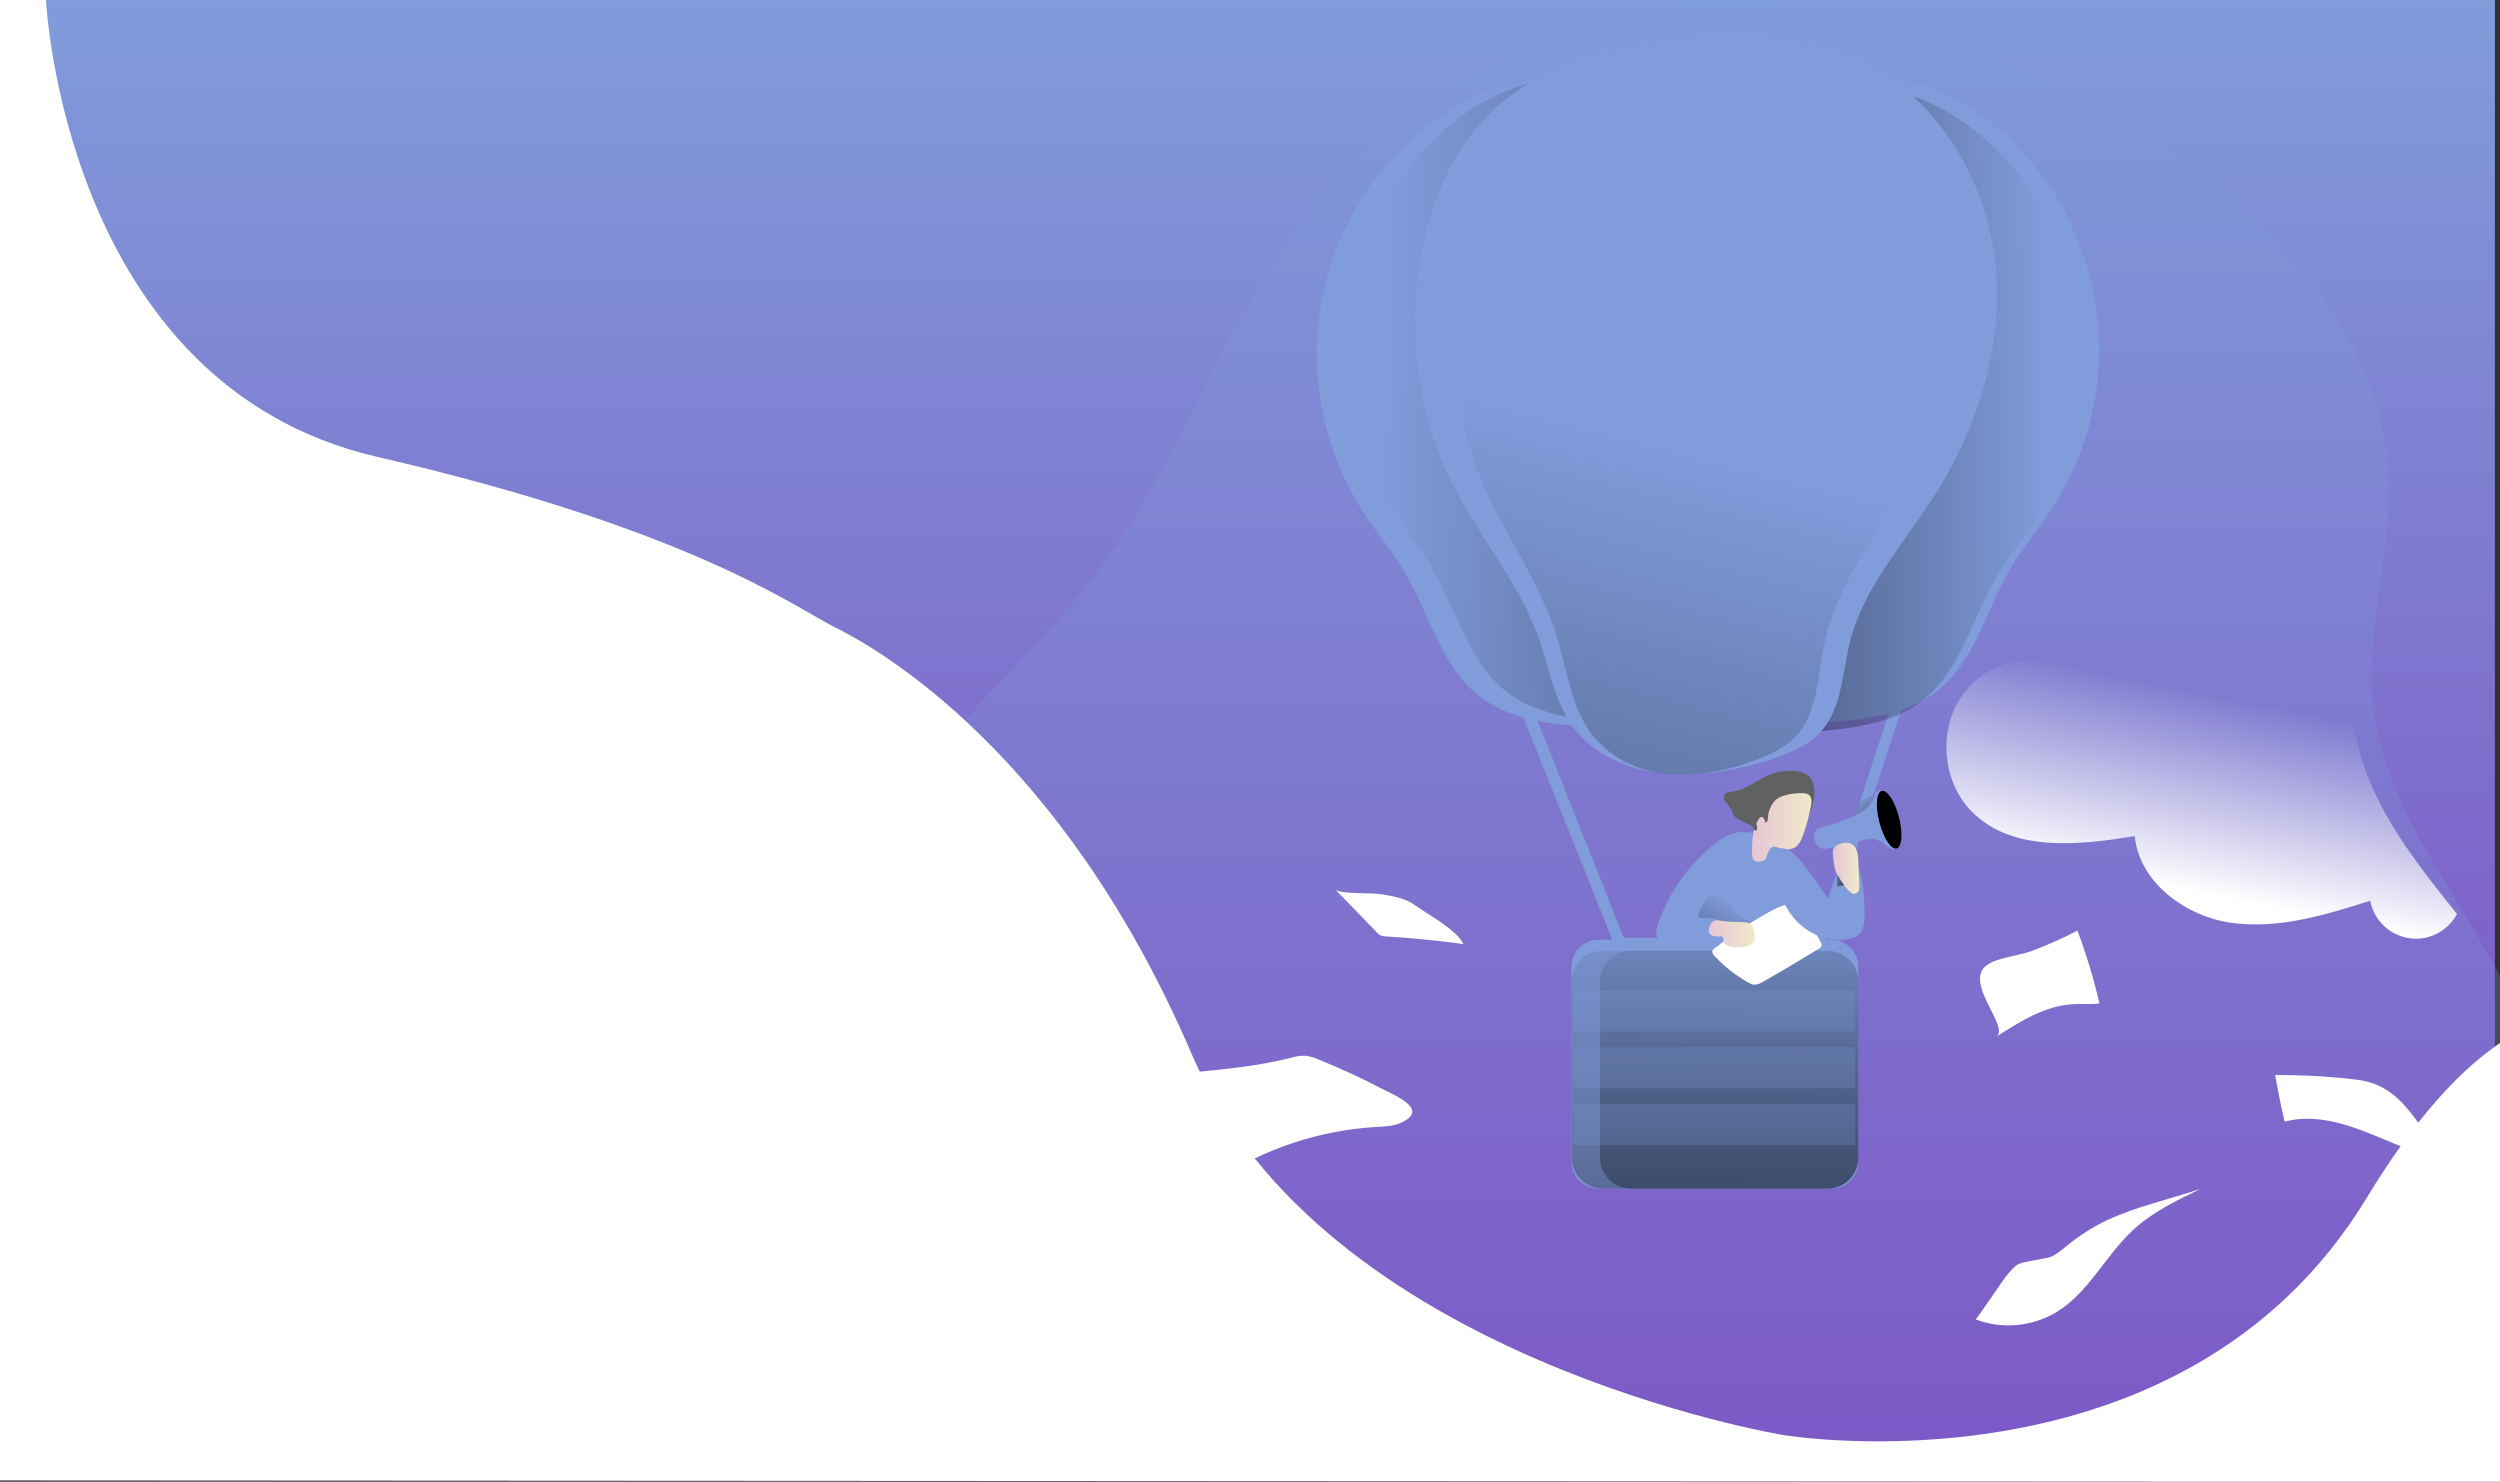 <?xml version="1.0" encoding="utf-8"?>
<!-- Generator: Adobe Illustrator 22.0.0, SVG Export Plug-In . SVG Version: 6.00 Build 0)  -->
<svg version="1.1" id="Layer_1" xmlns="http://www.w3.org/2000/svg" xmlns:xlink="http://www.w3.org/1999/xlink" x="0px" y="0px"
	 viewBox="0 0 1148.5 680.7" style="enable-background:new 0 0 1148.5 680.7;" xml:space="preserve">
<rect x="0" y="0" width="1148.5" height="680.7" fill="#333333" stroke="none"/>
<style type="text/css">
	.st0{fill:url(#SVGID_1_);}
	.st1{opacity:0.24;fill:#809CDB;enable-background:new    ;}
	.st2{fill:#809CDB;}
	.st3{fill:url(#SVGID_2_);}
	.st4{fill:url(#SVGID_3_);}
	.st5{fill:url(#SVGID_4_);}
	.st6{fill:url(#SVGID_5_);}
	.st7{fill:url(#SVGID_6_);}
	.st8{fill:url(#SVGID_7_);}
	.st9{fill:url(#SVGID_8_);}
	.st10{fill:#FFFFFF;}
	.st11{fill:#606161;}
	.st12{fill:url(#SVGID_9_);}
	.st13{fill:none;}
	.st14{fill:url(#SVGID_10_);}
	.st15{fill:url(#SVGID_11_);}
	.st16{fill:url(#SVGID_12_);}
	.st17{fill:url(#SVGID_13_);}
	.st18{fill:url(#SVGID_14_);}
	.st19{fill:url(#SVGID_15_);}
	.st20{fill:url(#SVGID_16_);}
	.st21{fill:url(#SVGID_17_);}
	.st22{fill:url(#SVGID_18_);}
	.st23{fill:url(#SVGID_19_);}
</style>
<g transform="translate(-773.867)">
	
		<linearGradient id="SVGID_1_" gradientUnits="userSpaceOnUse" x1="1093.083" y1="760.769" x2="1093.083" y2="759.769" gradientTransform="matrix(1125 0 0 -672 -1228361.375 511237.094)">
		<stop  offset="0" style="stop-color:#809CDB"/>
		<stop  offset="1" style="stop-color:#7D44C0"/>
	</linearGradient>
	<rect x="795" y="0" class="st0" width="1125" height="672"/>
	<g transform="translate(1150.848 -0.001)">
		<path class="st1" d="M404.1,0.5c-68.8,4.7-135,39.6-177.8,93.8c-38.6,48.9-57.6,110.8-94,161.4C95.8,306.4,42.1,345.2,15.5,402
			c-40,85.2,0.5,199.1,85.3,239.9c47.1,22.7,101.3,23.9,153.5,24.7l318.8,4.9c37.6,0.6,76.1,1,111.7-11
			c70.4-23.7,119.6-103.6,101-175.5c-14.7-56.8-65.3-100.8-72.4-159c-4-32.9,6.6-65.7,7.1-98.8C722.5,92.1,521.2-7.6,404.1,0.5z"/>
		<path class="st2" d="M460.7,436h-95.3l-44-110.2l176.6-4.5L460.7,436z M369,430.8h88.1l34-104.3l-161.9,4.2L369,430.8z"/>
		
			<linearGradient id="SVGID_2_" gradientUnits="userSpaceOnUse" x1="-82.273" y1="757.283" x2="-81.567" y2="755.663" gradientTransform="matrix(12.954 0 0 -23.21 1541.099 17944.012)">
			<stop  offset="0" style="stop-color:#010101;stop-opacity:0"/>
			<stop  offset="0.95" style="stop-color:#010101"/>
		</linearGradient>
		<path class="st3" d="M484,364.7l-6.7,3.6l-6.3,19.7l5.9-4L484,364.7z"/>
		<path class="st2" d="M432.8,383.7c-4.3-1.2-8.9-2.1-13.3-0.9c-3.3,1-6.3,2.7-8.9,5c-12.2,9.7-21.3,22.7-26.1,37.5
			c-0.6,2-1.1,4.3,0.3,5.9c1,1.2,2.8,1.5,4.4,1.7c12.8,1.8,25.5,3.4,38.4,4.6c1.5,0.2,3.1,0.2,4.6-0.1c1.5-0.5,2.9-1.4,3.9-2.6
			c6.2-6.1,8.8-14.6,11.2-22.7c1.2-3.4,1.9-7,2-10.6C449.1,391.4,442.1,386.2,432.8,383.7z"/>
		
			<linearGradient id="SVGID_3_" gradientUnits="userSpaceOnUse" x1="-66.938" y1="757.127" x2="-68.705" y2="754.812" gradientTransform="matrix(33.15 0 0 -24.688 2644.08 19109.613)">
			<stop  offset="0" style="stop-color:#010101;stop-opacity:0"/>
			<stop  offset="0.95" style="stop-color:#010101"/>
		</linearGradient>
		<path class="st4" d="M413.5,405.9l3.5,8.3c0.7,2,1.7,3.8,3.2,5.4c2.1,2,5.1,2.6,7.7,3.8c3.4,1.5,6.3,4,8.3,7.1
			c-5,0.2-10.1,0-15.1-0.6c-1.6-0.2-3.1-0.5-4.5-1.2c-2.8-1.3-2-4.7-4.7-6.2c-1.9-1.1-6.9-0.3-8.9-1.2
			C404.1,415.5,408.9,409.6,413.5,405.9z"/>
		<path class="st2" d="M279.1,57.4c-54.5,42.9-67.2,120.2-29.5,178.3c6.2,9.5,13.6,18.3,19.3,28.1c11,18.9,16.2,42.1,33.3,55.7
			c13.3,10.5,31.1,12.9,48.1,14.4c2.8,0.4,5.6,0.3,8.3-0.4c6-2.1,8.6-9,9.5-15.2c2.3-17.2-3.3-34.4-7.8-51.1
			c-14.9-55.7-17.6-114.1-7.9-170.9c3-17.2,12.2-47.7-10-55.6C321.2,33,295.4,44.5,279.1,57.4z"/>
		
			<linearGradient id="SVGID_4_" gradientUnits="userSpaceOnUse" x1="-60.116" y1="760.155" x2="-56.645" y2="759.957" gradientTransform="matrix(140.578 0 0 -295.97 8710.356 225155.797)">
			<stop  offset="0" style="stop-color:#010101;stop-opacity:0"/>
			<stop  offset="0.95" style="stop-color:#010101"/>
		</linearGradient>
		<path class="st5" d="M291.6,55.4c-54.5,42.9-67.2,120.2-29.5,178.3c6.2,9.5,13.6,18.3,19.3,28.1c11,18.9,16.2,42.1,33.3,55.7
			c13.3,10.5,31.1,12.9,48.1,14.4c2.8,0.4,5.6,0.3,8.3-0.5c6-2.1,8.6-9,9.5-15.2c2.3-17.2-3.3-34.4-7.8-51.1
			c-14.9-55.8-17.6-114.1-7.9-171c3-17.2,12.2-47.7-10-55.6C333.7,31.1,308,42.6,291.6,55.4z"/>
		<path class="st2" d="M536.2,55.2c54.5,42.9,67.2,120.2,29.5,178.3c-6.2,9.5-13.6,18.3-19.3,28.1c-11,18.9-16.2,42.1-33.3,55.7
			c-13.3,10.5-31.2,12.9-48.1,14.4c-2.8,0.4-5.6,0.3-8.3-0.4c-6-2.1-8.6-9-9.5-15.2c-2.3-17.2,3.3-34.4,7.8-51.1
			c14.9-55.8,17.6-114.1,7.9-171c-3-17.2-12.1-47.7,10-55.6C494.1,30.8,519.8,42.3,536.2,55.2z"/>
		
			<linearGradient id="SVGID_5_" gradientUnits="userSpaceOnUse" x1="-59.374" y1="760.138" x2="-61.878" y2="760.063" gradientTransform="matrix(140.578 0 0 -295.998 8910.07 225181.672)">
			<stop  offset="0" style="stop-color:#010101;stop-opacity:0"/>
			<stop  offset="0.95" style="stop-color:#010101"/>
		</linearGradient>
		<path class="st6" d="M529.6,59.5c54.5,42.9,67.2,120.2,29.5,178.3c-6.2,9.5-13.6,18.3-19.3,28.1c-11,18.9-16.2,42.1-33.3,55.7
			c-13.3,10.5-31.1,12.9-48.1,14.4c-2.8,0.4-5.6,0.3-8.3-0.5c-6-2.1-8.6-9-9.5-15.2c-2.3-17.2,3.3-34.4,7.8-51.1
			c14.9-55.8,17.6-114.1,7.9-171c-3-17.2-12.2-47.7,10-55.6C487.6,35.2,513.3,46.7,529.6,59.5z"/>
		<path class="st2" d="M277.6,108.6c5-20.8,14.2-41,29.3-56c21.9-21.9,53.7-30.8,84.5-34.5c29.8-3.6,61.2-2.9,88,10.6
			c34,17.1,55.9,53.6,60.2,91.4c4.2,37.8-7.7,76.3-28.3,108.2c-13.9,21.7-32.1,41.6-38.4,66.6c-3.6,14.3-3.6,30.7-13.6,41.5
			c-5.7,6.2-13.9,9.5-21.9,12.2c-27.1,9-63.1,12.6-86.1-8.3c-14.7-13.3-15.9-33.9-23-51.4c-11.8-29-33.9-52-44.7-81.6
			C271.9,175.7,269.9,141.4,277.6,108.6L277.6,108.6z"/>
		
			<linearGradient id="SVGID_6_" gradientUnits="userSpaceOnUse" x1="-58.853" y1="760.389" x2="-59.28" y2="757.933" gradientTransform="matrix(229.531 0 0 -339.554 13917.039 258298.938)">
			<stop  offset="0.12" style="stop-color:#010101;stop-opacity:0"/>
			<stop  offset="0.95" style="stop-color:#010101"/>
		</linearGradient>
		<path class="st7" d="M293.6,108.6c4.3-20.8,12.1-41,25.1-56c18.8-21.9,46.1-30.8,72.6-34.5c25.5-3.6,52.5-2.9,75.5,10.6
			c29.2,17.1,48,53.6,51.7,91.4s-6.7,76.3-24.3,108.2c-11.9,21.7-27.5,41.6-32.9,66.6c-3.1,14.3-3.1,30.7-11.7,41.5
			c-4.9,6.2-11.9,9.5-18.8,12.3c-23.2,9-54.1,12.6-73.9-8.3c-12.6-13.3-13.7-33.9-19.8-51.4c-10.2-29-29.1-52-38.4-81.7
			C288.6,175.4,286.9,141.4,293.6,108.6L293.6,108.6z"/>
		<path class="st2" d="M357.4,431.7h106.9c6.8,0,12.4,5.5,12.4,12.3v89.6c0,6.8-5.5,12.4-12.4,12.4H357.4c-6.8,0-12.4-5.5-12.4-12.4
			V444C345,437.2,350.6,431.7,357.4,431.7z"/>
		
			<linearGradient id="SVGID_7_" gradientUnits="userSpaceOnUse" x1="-59.897" y1="760.511" x2="-59.941" y2="755.782" gradientTransform="matrix(131.626 0 0 -109.201 8295.839 83445.82)">
			<stop  offset="0" style="stop-color:#010101;stop-opacity:0"/>
			<stop  offset="0.95" style="stop-color:#010101"/>
		</linearGradient>
		<path class="st8" d="M476.7,450.7v81.3c0,7.7-6.2,14-14,14H359.1c-7.7,0-14-6.2-14-14c0,0,0,0,0,0v-81.3c0.1-7.7,6.3-13.9,14-13.9
			h103.6C470.4,436.8,476.6,443,476.7,450.7z"/>
		
			<linearGradient id="SVGID_8_" gradientUnits="userSpaceOnUse" x1="-60.162" y1="760.51" x2="-60.211" y2="755.787" gradientTransform="matrix(118.579 0 0 -109.201 7552.412 83445.797)">
			<stop  offset="0" style="stop-color:#010101;stop-opacity:0"/>
			<stop  offset="0.95" style="stop-color:#010101"/>
		</linearGradient>
		<path class="st9" d="M476.7,450.7v81.3c0,7.7-6.2,14-14,14h-90.6c-7.7,0-14-6.3-14-14v-81.3c0-7.7,6.3-13.9,14-13.9h90.6
			C470.4,436.8,476.6,443,476.7,450.7z"/>
		<path class="st10" d="M446.9,415.1c5,5.3,9.2,11.2,12.5,17.7c0.4,0.5,0.5,1.2,0.4,1.8c-0.2,0.6-0.7,1.1-1.3,1.3
			c-8.5,5.2-17,10.3-25.7,15.2c-1.2,0.8-2.6,1.3-4.1,1.3c-0.9-0.2-1.7-0.5-2.5-1c-5.8-3.3-11.1-7.4-15.6-12.3c-0.6-0.5-0.9-1.2-1-2
			c0.2-0.7,0.7-1.3,1.3-1.6c5.6-4.4,11.4-8.4,17.4-12.2C433.4,420.5,440.9,415.1,446.9,415.1z"/>
		<path class="st11" d="M437.2,355.4c-6.4,2.3-11.8,7.5-18.5,8.3c-1.2,0.2-2.7,0.3-3.4,1.3s-0.3,2.6,0.6,3.7c1,0.9,1.8,2,2.5,3.1
			c0.4,0.8,0.5,1.8,1,2.6c0.7,1,1.8,1.8,2.9,2.3c5.7,2.9,11.7,5.9,18.1,5.5c5.8-0.4,11-3.6,13.9-8.6c2.2-4,3.5-12,0.5-16.1
			C451.4,352.8,441.9,353.8,437.2,355.4z"/>
		
			<linearGradient id="SVGID_9_" gradientUnits="userSpaceOnUse" x1="-69.687" y1="757.818" x2="-68.687" y2="757.818" gradientTransform="matrix(27.25 0 0 -31.477 2326.842 24234.07)">
			<stop  offset="0" style="stop-color:#E5C6D6"/>
			<stop  offset="0.42" style="stop-color:#EAD4D0"/>
			<stop  offset="1" style="stop-color:#F0E9CB"/>
		</linearGradient>
		<path class="st12" d="M451,384.5c-0.6,1.9-1.7,3.6-3.3,4.8c-1.3,0.7-2.8,1-4.2,0.8c-1.4-0.2-2.9-0.5-4.3-0.9
			c-0.6-0.2-1.3-0.3-2-0.1c-0.5,0.3-0.9,0.7-1.2,1.2c-0.5,0.8-1,1.8-1.3,2.7c-0.1,0.7-0.4,1.3-0.8,1.9c-0.9,0.7-2,1-3,0.9
			c-0.6,0.1-1.2,0-1.7-0.3c-0.9-0.7-1.4-1.8-1.3-3c-0.1-1.6,0-3.3,0.1-4.9c0-3,0.5-5.9,1.5-8.7c0.7-1.5,1.5-2.8,2.5-4.1
			c2.6-3.7,5.6-7.4,9.8-9.1c2.6-0.8,5.3-1.3,8-1.3c1-0.1,2-0.1,3,0.2c3.9,1.1,2.1,6,1.5,8.8C453.5,377.2,452.4,380.9,451,384.5
			L451,384.5z"/>
		<path class="st11" d="M435.2,375.6c0,0.9-0.2,2.1-1,2.4c-0.3-0.5-0.5-1-0.7-1.6c-0.2-0.5-0.6-1.1-1.2-1.1c-0.3,0-0.6,0.1-0.9,0.3
			c-0.7,0.4-1.3,1-1.5,1.8c-0.2,1.2,0.6,2.3,0.3,3.5c-0.1,0.4-0.5,0.8-0.9,0.7c-0.2-0.1-0.4-0.3-0.5-0.5c-0.8-1.4-1.6-2.9-2.2-4.4
			c-0.3-0.5-0.4-1.1-0.5-1.7c0-0.7,0.1-1.4,0.3-2c0.8-2.1,2.2-3.9,4-5.2c1.8-1.3,3.6-2.5,5.6-3.5c1.3-0.7,4.1-2.3,5.6-1.2
			s-0.9,2.6-1.7,3.2C437.2,368.6,435.4,372,435.2,375.6L435.2,375.6z"/>
		<path class="st2" d="M453.2,399.3l11.6,16.2c1.4-0.5,2.4-1.8,2.5-3.3c0.1-1.5,0-2.9-0.3-4.3c-0.3-2.2-0.5-4.4-0.4-6.5
			c-0.1-1.6,0.4-3.2,1.3-4.5c1.9-2.2,5.7-1.5,7.7,0.6s2.5,5.2,3,8c0.8,5.3,1.1,10.7,1,16.1c-0.1,2.6-0.5,5.5-2.3,7.4
			c-1.4,1.3-3.2,2.1-5.1,2.4c-10.1,2-20.8-3.3-26.7-11.7c-5-7.2-7.2-16-6.4-24.7C440.2,383.2,450,394.7,453.2,399.3z"/>
		<path class="st13" d="M392.5,419.8c-0.6,2.2-1.2,4.7,0.2,6.6s3.8,2.1,6.1,2.3l6.3,0.5c3.8,0.3,8.1,0.3,10.6-2.5
			c0.9-1.2,1.5-2.5,2-3.9c0.4-0.9,0.6-1.9,0.3-2.8c-0.5-0.8-1.1-1.4-1.8-1.9c-2.6-2.5-2.1-6.9-0.3-10s4.6-5.5,6.3-8.7
			c1.2-2.1,1.9-4.5,2-7c0.1-0.6,0-1.3-0.3-1.9c-0.4-0.7-1-1.3-1.8-1.6C406.1,380.9,395.5,409.7,392.5,419.8z"/>
		
			<linearGradient id="SVGID_10_" gradientUnits="userSpaceOnUse" x1="-73.033" y1="753.912" x2="-72.034" y2="753.912" gradientTransform="matrix(21.193 0 0 -12.502 1955.784 9853.895)">
			<stop  offset="0" style="stop-color:#E5C6D6"/>
			<stop  offset="0.42" style="stop-color:#EAD4D0"/>
			<stop  offset="1" style="stop-color:#F0E9CB"/>
		</linearGradient>
		<path class="st14" d="M424.4,423.7c0.8,0,1.6,0.2,2.3,0.5c1.6,0.8,2.1,2.8,2.4,4.6c0.2,1,0.2,2-0.1,3c-0.4,1.1-1.3,2-2.3,2.5
			c-2.3,1.2-5.1,1-7.7,0.7c-1.7-0.2-3.7-0.7-4.1-2.3c-0.2-0.9,0-2.1-0.8-2.4c-0.2-0.1-0.5-0.1-0.7-0.1c-1,0.1-1.9,0-2.9-0.1
			c-1-0.1-1.8-0.7-2.3-1.6c-0.3-1-0.2-2,0.2-2.9c1-2.8,2.7-3.2,5.2-2.6C417.1,423.6,420.9,423.4,424.4,423.7z"/>
		<path class="st2" d="M456.8,382.3c0.6-1.1,1.6-1.9,2.9-2.2c5.7-1.4,23.5-6.3,24.5-14.7c0.3-1.4,1.7-2.4,3.1-2.2
			c2.8,0,7.2,26.2,6.5,26.8s-3.3-0.6-4.6-1.9c-2.7-2.5-6.5-3.3-10-2.2c-2.2,0.7-6.3,1.6-10.2,2.5c-2.7,0.6-5.4,1.2-7,1.5
			c-1.4,0.3-2.9-0.2-3.8-1.3c-1.4-1.5-2-3.5-1.7-5.5C456.5,382.7,456.7,382.5,456.8,382.3z"/>
		
			<ellipse transform="matrix(0.968 -0.25 0.25 0.968 -78.561 134.717)" class="st2" cx="490.9" cy="376.5" rx="4.7" ry="13.7"/>
		
			<linearGradient id="SVGID_11_" gradientUnits="userSpaceOnUse" x1="125.964" y1="782.996" x2="123.801" y2="782.773" gradientTransform="matrix(9.018 -2.329 -6.859 -26.56 6544.162 20357.635)">
			<stop  offset="0" style="stop-color:#010101;stop-opacity:0"/>
			<stop  offset="0.95" style="stop-color:#010101"/>
		</linearGradient>
		<path class="st15" d="M487.5,363.3c2.5-0.6,6,4.8,7.9,12.1c1.9,7.3,1.4,13.8-1.1,14.4c-2.5,0.6-6-4.8-7.9-12.1
			C484.5,370.4,485,363.9,487.5,363.3z"/>
		
			<linearGradient id="SVGID_12_" gradientUnits="userSpaceOnUse" x1="554.036" y1="803.523" x2="558.189" y2="803.768" gradientTransform="matrix(2.719 -0.701 -2.062 -8.002 2534.811 6341.15)">
			<stop  offset="0" style="stop-color:#010101;stop-opacity:0"/>
			<stop  offset="0.95" style="stop-color:#010101"/>
		</linearGradient>
		<path class="st16" d="M490.2,373.4c0.8-0.2,1.8,1.4,2.4,3.7s0.4,4.2-0.3,4.4c-0.8,0.2-1.8-1.4-2.4-3.7
			C489.3,375.5,489.5,373.6,490.2,373.4z"/>
		
			<linearGradient id="SVGID_13_" gradientUnits="userSpaceOnUse" x1="261.312" y1="814.541" x2="259.764" y2="814.286" gradientTransform="matrix(5.284 0 0 -9.732 1111.181 7696.721)">
			<stop  offset="0" style="stop-color:#010101;stop-opacity:0"/>
			<stop  offset="0.95" style="stop-color:#010101"/>
		</linearGradient>
		<path class="st17" d="M489.4,372.7l-3.5,0.5c0,0,1.4,8.5,2.9,9.3l2.4-1.8L489.4,372.7z"/>
		
			<linearGradient id="SVGID_14_" gradientUnits="userSpaceOnUse" x1="-34.018" y1="680.006" x2="-32.933" y2="678.363" gradientTransform="matrix(12.824 0 0 -11.447 1518.701 9007.595)">
			<stop  offset="0" style="stop-color:#010101;stop-opacity:0"/>
			<stop  offset="0.95" style="stop-color:#010101"/>
		</linearGradient>
		<path class="st18" d="M464.8,383.9c0,0,1,4.3,4.2,4.4l-7.9,1.8c0,0-2.8-0.2-3.4-1.3s-3.4-5.1,0.6-8.2l6.4-2
			C464.2,380.4,464.3,382.2,464.8,383.9z"/>
		
			<linearGradient id="SVGID_15_" gradientUnits="userSpaceOnUse" x1="126.635" y1="752.904" x2="129.766" y2="752.857" gradientTransform="matrix(9.419 0 0 -19.2 1344.367 14896.506)">
			<stop  offset="0" style="stop-color:#010101;stop-opacity:0"/>
			<stop  offset="0.95" style="stop-color:#010101"/>
		</linearGradient>
		<path class="st19" d="M483.6,368.4c-0.3,6.8,1.4,13.5,5,19.2c-2.3-1.6-5.1-2.4-7.9-2.1c0,0-2.3-8.6-1.3-10.9
			C480.7,372.3,482.1,370.3,483.6,368.4z"/>
		<path class="st2" d="M464.7,389.2l2.3,12.9l-0.1,5.2l6.9-1.5l-0.8-5.2l-2.9-12.8L464.7,389.2z"/>
		
			<linearGradient id="SVGID_16_" gradientUnits="userSpaceOnUse" x1="-93.28" y1="756.23" x2="-92.28" y2="756.23" gradientTransform="matrix(9.037 0 0 -19.465 1307.72 15117.565)">
			<stop  offset="0" style="stop-color:#010101;stop-opacity:0"/>
			<stop  offset="0.95" style="stop-color:#010101"/>
		</linearGradient>
		<path class="st20" d="M464.7,389.2l2.3,12.9l-0.1,5.2l6.9-1.5l-0.8-5.2l-2.9-12.8L464.7,389.2z"/>
		
			<linearGradient id="SVGID_17_" gradientUnits="userSpaceOnUse" x1="-84.166" y1="756.94" x2="-83.172" y2="756.94" gradientTransform="matrix(12.181 0 0 -23.471 1490.24 18164.879)">
			<stop  offset="0" style="stop-color:#E5C6D6"/>
			<stop  offset="0.42" style="stop-color:#EAD4D0"/>
			<stop  offset="1" style="stop-color:#F0E9CB"/>
		</linearGradient>
		<path class="st21" d="M467.5,402.5c-1.8-2.7-2.1-6-2.4-9.3c-0.3-1.4,0-2.9,0.7-4.1c0.7-0.7,1.6-1.2,2.6-1.4
			c1.4-0.6,2.9-0.7,4.4-0.4c1.5,0.6,2.7,1.8,3.2,3.4c0.5,1.5,0.7,3.1,0.7,4.7l0.2,5l0.3,6.5c0.1,0.8,0,1.7-0.4,2.5
			C473.8,414,468.7,404.3,467.5,402.5z"/>
		<path class="st10" d="M577.4,427.5c4.1,11,7.5,22.2,10.1,33.5c-4,0.5-8,0.1-12,0.3c-13,0.7-24.5,8-35.4,15
			c6.6-4.2-15.5-25.3-4.2-33c5-3.5,14.6-4.2,20.4-6.4C563.6,434.2,570.6,431.1,577.4,427.5z"/>
		<path class="st10" d="M228.4,486.6c-1.7-0.8-3.6-1.3-5.5-1.6c-2.4-0.1-4.7,0.3-7,1c-14.8,3.7-29.8,5.2-44.9,6.6l-47,4.6
			c19.5,14.6,38.7,29.7,57.6,45.1c22.1-14.6,47.6-23.1,74-24.6c3.7-0.2,7.5-0.3,10.8-1.8c13.8-6.1-2.4-12.6-8.7-15.8
			C248.2,495.1,238.4,490.6,228.4,486.6z"/>
		<path class="st10" d="M591.3,560.4c13.6-6.2,28.4-9.5,42.6-14.2c-11,5.3-22,10.6-31,18.9c-12.6,11.7-20.3,28.6-35,37.6
			c-11.3,6.8-25,8.1-37.3,3.4c0.4,0.1,12.2-17.4,13.4-19c6-7.6,6.2-6.6,14-8.2c7.2-1.5,7-0.5,13.7-5.9
			C577.7,568,584.3,563.7,591.3,560.4L591.3,560.4z"/>
		<path class="st10" d="M236.5,408.7l18.7,19.3c0.6,0.8,1.4,1.4,2.3,1.8c0.7,0.3,1.5,0.4,2.3,0.4c11.9,0.7,23.7,1.9,35.5,3.5
			c-3.2-6.7-16.1-13.4-22-17.7c-4.6-3.4-9.9-4.2-15.7-5.2C254,410.1,238.6,410.8,236.5,408.7z"/>
		
			<linearGradient id="SVGID_18_" gradientUnits="userSpaceOnUse" x1="-58.725" y1="760.074" x2="-58.917" y2="759.48" gradientTransform="matrix(234.545 0 0 -148.486 14435.353 113183.312)">
			<stop  offset="0" style="stop-color:#FFFFFF;stop-opacity:0"/>
			<stop  offset="0.95" style="stop-color:#FFFFFF"/>
		</linearGradient>
		<path class="st22" d="M524.8,319c-11.6,15.8-9.7,40.1,4.2,54c18.5,18.5,48.8,15.4,74.7,11.1c2.2,21.5,23.5,37,44.8,39.9
			s42.8-3.7,63.4-10.2c2.2,11.6,13.3,19.2,24.9,17.1c6.4-1.2,11.9-5.3,15-11c-13.4-16.7-26.8-33.5-36.3-52.6s-14.8-41.1-10.8-62
			c1.4-7.6,3.1-17.5-3.7-21.1c-2.2-1-4.5-1.4-6.9-1.3c-17.9-0.2-35.4,4.9-50.3,14.7c-4.5,2.9-9,6.4-14.4,6.7
			c-4.3,0.2-8.4-1.6-12.5-2.6c-15.3-3.8-30.9,4-46.3,2.5C552.9,302.2,536.3,303.4,524.8,319z"/>
		
			<linearGradient id="SVGID_19_" gradientUnits="userSpaceOnUse" x1="-59.885" y1="758.131" x2="-60.09" y2="757.537" gradientTransform="matrix(169.182 0 0 -114.432 10156.598 87331.859)">
			<stop  offset="0" style="stop-color:#FFFFFF;stop-opacity:0"/>
			<stop  offset="0.95" style="stop-color:#FFFFFF"/>
		</linearGradient>
		<path class="st23" d="M191.9,370.7c8.4,12.2,7,30.9-3,41.6c-13.4,14.2-35.2,11.9-53.9,8.6c-1.6,16.6-16.9,28.5-32.3,30.8
			s-30.9-2.8-45.7-7.9c-1.2,6.7-6.6,12.2-12.8,13.2c-6.6,0.8-13-2.7-15.9-8.6c9.7-12.8,19.4-25.8,26.2-40.6s10.6-31.6,7.8-47.8
			c-1-5.8-2.2-13.5,2.7-16.3c1.5-0.7,3.2-1.1,5-1c13-0.1,25.7,3.9,36.3,11.4c3.2,2.3,6.5,4.9,10.4,5.2c3.1,0.2,6-1.2,9-2
			c11-2.9,22.3,3.1,33.5,1.9C171.6,357.8,183.7,358.7,191.9,370.7z"/>
		<path class="st10" d="M705.6,496c-12.4-1.5-24.9-2.2-37.4-2.1c1.3,7.2,2.7,14.3,4.4,21.4c11.3-3.1,23.3-0.4,34.3,3.6
			s21.5,9.5,32.9,12.1c0.9,0.3,1.9,0.2,2.7-0.2c1.3-1,0.3-3-0.7-4.3C730.9,512.3,724.4,498.2,705.6,496z"/>
		<rect x="345.8" y="455.1" class="st1" width="129.5" height="18.8"/>
		<rect x="345.8" y="481.1" class="st1" width="129.5" height="18.8"/>
		<rect x="345.8" y="507.2" class="st1" width="129.5" height="18.8"/>
	</g>
	<path class="st10" d="M795,0c0,0,8.2,176.7,152.2,209.9s191.6,69,210.3,78.3s104.1,56.6,164,196.4s271.3,174.6,271.3,174.6
		s183.4,31.2,268.4-109s146.9-65.6,146.9-65.6l-4.6,196.2l-1229.7-0.7c0,0,0-680.1,0-680.1S795,0,795,0z"/>
</g>
</svg>
